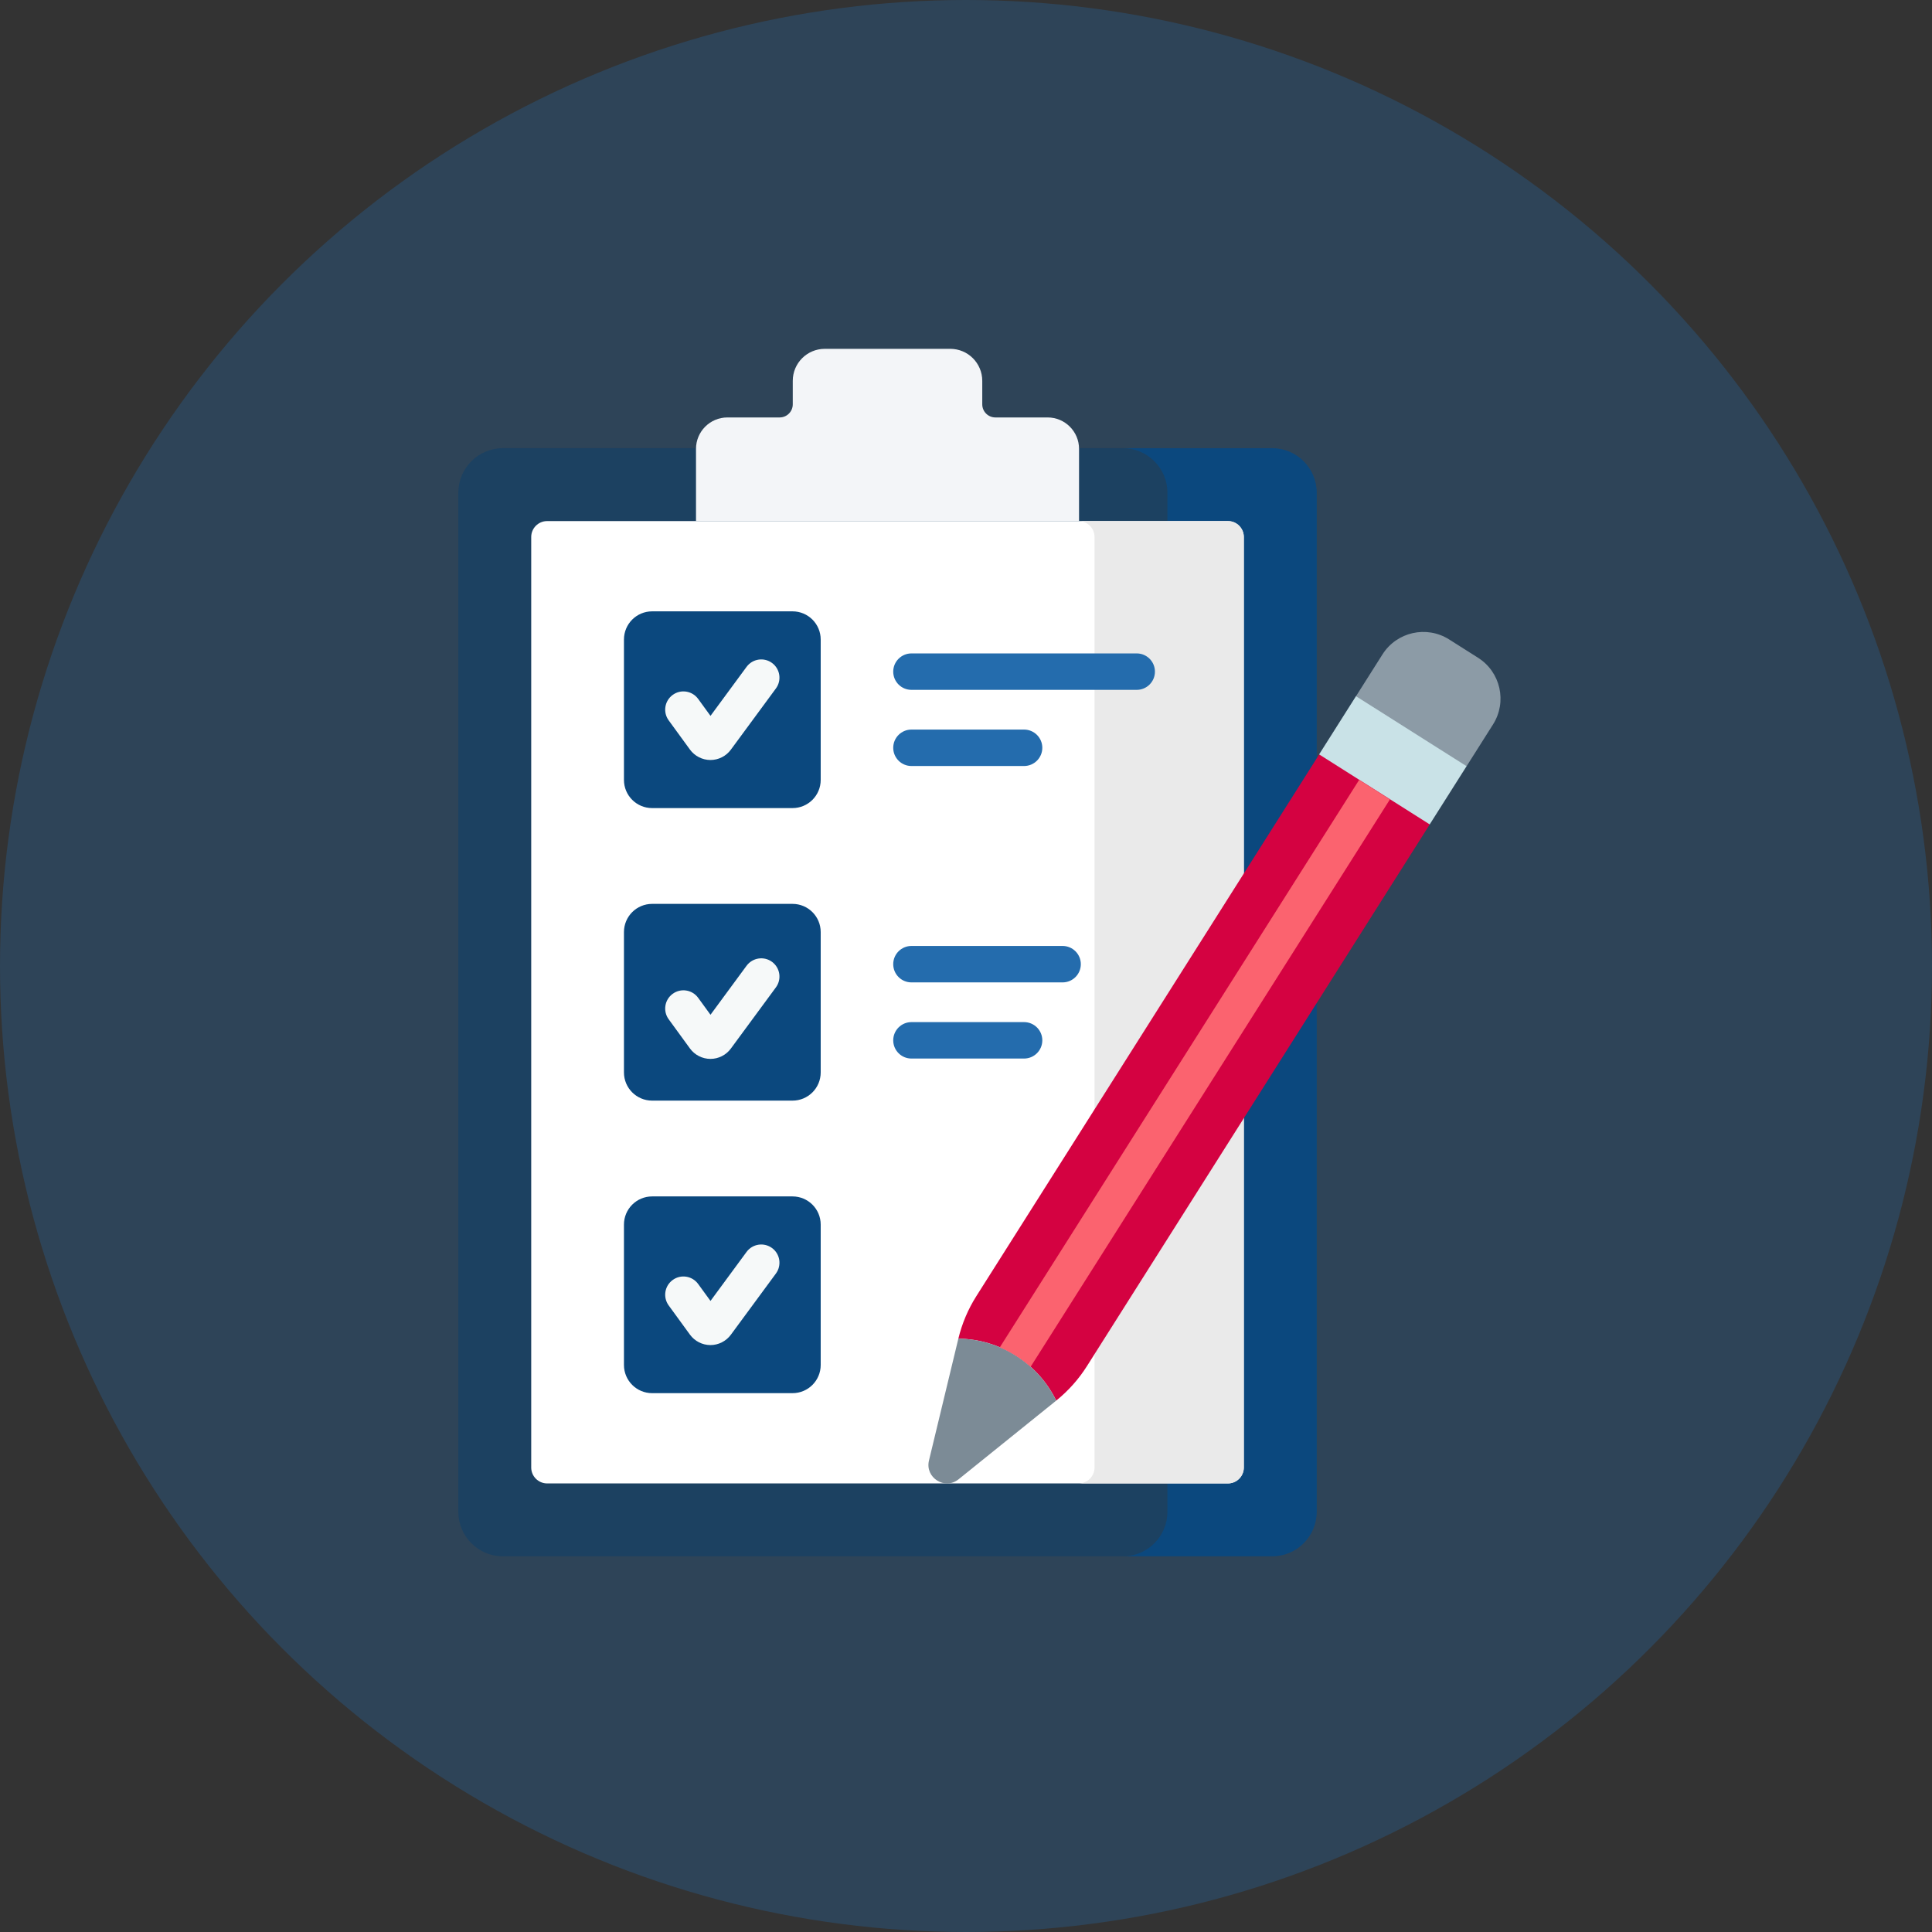<svg width="72" height="72" viewBox="0 0 72 72" fill="none" xmlns="http://www.w3.org/2000/svg">
<rect x="0" y="0" width="72" height="72" fill="#333333" stroke="none"/>
<circle opacity="0.3" cx="36" cy="36" r="36" fill="#246CAD"/>
<path d="M43.62 56.338V18.365C43.62 17.447 42.876 16.702 41.958 16.702H18.742C17.824 16.702 17.08 17.447 17.08 18.365V56.338C17.08 57.256 17.824 58 18.742 58H41.958C42.876 58 43.62 57.256 43.62 56.338Z" fill="#1C4161"/>
<path d="M47.408 16.702H41.845C42.763 16.702 43.507 17.447 43.507 18.365V56.338C43.507 57.256 42.763 58 41.845 58H47.408C48.326 58 49.071 57.256 49.071 56.338V18.365C49.071 17.447 48.326 16.702 47.408 16.702Z" fill="#0B487E"/>
<path d="M19.797 54.689V20.013C19.797 19.685 20.063 19.419 20.391 19.419H45.759C46.087 19.419 46.353 19.685 46.353 20.013V54.689C46.353 55.017 46.087 55.283 45.759 55.283H20.391C20.063 55.283 19.797 55.017 19.797 54.689Z" fill="white"/>
<path d="M45.76 19.419H40.196C40.525 19.419 40.79 19.685 40.79 20.013V54.689C40.79 55.017 40.524 55.283 40.196 55.283H45.76C46.088 55.283 46.354 55.017 46.354 54.689V20.013C46.354 19.685 46.088 19.419 45.76 19.419Z" fill="#EAEAEA"/>
<path d="M36.606 15.069V14.194C36.606 13.534 36.072 13 35.413 13H30.737C30.078 13 29.544 13.534 29.544 14.194V15.069C29.544 15.338 29.325 15.557 29.055 15.557H27.11C26.462 15.557 25.938 16.082 25.938 16.729V19.419H40.213V16.729C40.213 16.082 39.688 15.557 39.041 15.557H37.095C36.825 15.557 36.606 15.338 36.606 15.069Z" fill="#F3F5F8"/>
<path d="M23.253 29.066V23.833C23.253 23.253 23.723 22.783 24.303 22.783H29.535C30.115 22.783 30.585 23.253 30.585 23.833V29.066C30.585 29.645 30.115 30.115 29.535 30.115H24.303C23.723 30.115 23.253 29.645 23.253 29.066Z" fill="#0B487E"/>
<path d="M23.253 39.967V34.735C23.253 34.155 23.723 33.685 24.303 33.685H29.535C30.115 33.685 30.585 34.155 30.585 34.735V39.967C30.585 40.547 30.115 41.017 29.535 41.017H24.303C23.723 41.017 23.253 40.547 23.253 39.967Z" fill="#0B487E"/>
<path d="M23.253 50.869V45.636C23.253 45.057 23.723 44.587 24.303 44.587H29.535C30.115 44.587 30.585 45.057 30.585 45.636V50.869C30.585 51.449 30.115 51.919 29.535 51.919H24.303C23.723 51.919 23.253 51.449 23.253 50.869Z" fill="#0B487E"/>
<path d="M26.476 28.323C26.475 28.323 26.475 28.323 26.474 28.323C26.174 28.322 25.89 28.177 25.713 27.935L24.92 26.846C24.699 26.543 24.766 26.118 25.07 25.897C25.373 25.676 25.797 25.743 26.018 26.046L26.478 26.678L27.822 24.852C28.045 24.549 28.47 24.485 28.772 24.707C29.074 24.93 29.138 25.355 28.916 25.657L27.236 27.939C27.059 28.18 26.775 28.323 26.476 28.323Z" fill="#F6F9F9"/>
<path d="M26.476 39.462C26.475 39.462 26.474 39.462 26.474 39.462C26.174 39.461 25.89 39.316 25.713 39.074L24.92 37.985C24.699 37.682 24.766 37.257 25.07 37.036C25.373 36.816 25.797 36.882 26.018 37.185L26.478 37.817L27.822 35.991C28.045 35.689 28.47 35.624 28.772 35.846C29.074 36.069 29.138 36.494 28.916 36.796L27.236 39.078C27.059 39.319 26.775 39.462 26.476 39.462Z" fill="#F6F9F9"/>
<path d="M26.476 50.127C26.475 50.127 26.474 50.127 26.474 50.127C26.174 50.126 25.89 49.981 25.713 49.739L24.92 48.65C24.699 48.346 24.766 47.922 25.07 47.701C25.373 47.48 25.797 47.547 26.018 47.85L26.478 48.482L27.822 46.655C28.045 46.353 28.47 46.289 28.772 46.511C29.074 46.733 29.138 47.158 28.916 47.461L27.236 49.743C27.059 49.983 26.775 50.127 26.476 50.127Z" fill="#F6F9F9"/>
<path d="M42.362 25.709H33.967C33.592 25.709 33.288 25.405 33.288 25.03C33.288 24.655 33.592 24.351 33.967 24.351H42.362C42.737 24.351 43.041 24.655 43.041 25.03C43.041 25.405 42.737 25.709 42.362 25.709Z" fill="#246CAD"/>
<path d="M38.164 28.547H33.967C33.592 28.547 33.288 28.243 33.288 27.868C33.288 27.493 33.592 27.189 33.967 27.189H38.164C38.539 27.189 38.844 27.493 38.844 27.868C38.844 28.243 38.539 28.547 38.164 28.547Z" fill="#246CAD"/>
<path d="M39.6 36.611H33.967C33.592 36.611 33.288 36.307 33.288 35.932C33.288 35.557 33.592 35.253 33.967 35.253H39.6C39.975 35.253 40.279 35.557 40.279 35.932C40.279 36.307 39.975 36.611 39.6 36.611Z" fill="#246CAD"/>
<path d="M38.164 39.449H33.967C33.592 39.449 33.288 39.145 33.288 38.77C33.288 38.395 33.592 38.091 33.967 38.091H38.164C38.539 38.091 38.844 38.395 38.844 38.77C38.844 39.145 38.539 39.449 38.164 39.449Z" fill="#246CAD"/>
<path d="M53.279 30.729L52.612 29.851L50.118 28.271L49.159 28.12L36.384 48.306C36.076 48.793 35.85 49.327 35.715 49.887C37.269 49.906 38.68 50.799 39.362 52.196C39.81 51.835 40.197 51.402 40.505 50.915L53.279 30.729Z" fill="#D40241"/>
<path d="M55.083 24.513L54.005 23.83C53.164 23.298 52.052 23.548 51.52 24.389L50.531 25.951L50.847 26.587L53.846 28.486L54.652 28.56L55.641 26.997C56.172 26.157 55.923 25.045 55.083 24.513Z" fill="#8C9BA6"/>
<path d="M49.16 28.114L50.533 25.945L54.655 28.554L53.281 30.723L49.16 28.114Z" fill="#C9E2E7"/>
<path d="M39.362 52.197L35.724 55.128C35.211 55.541 34.466 55.069 34.62 54.429L35.715 49.887C37.269 49.906 38.68 50.8 39.362 52.197Z" fill="#7C8B96"/>
<path d="M38.407 50.938L51.798 29.792L50.651 29.065L37.26 50.212C37.68 50.389 38.068 50.634 38.407 50.938Z" fill="#FB636F"/>
</svg>
